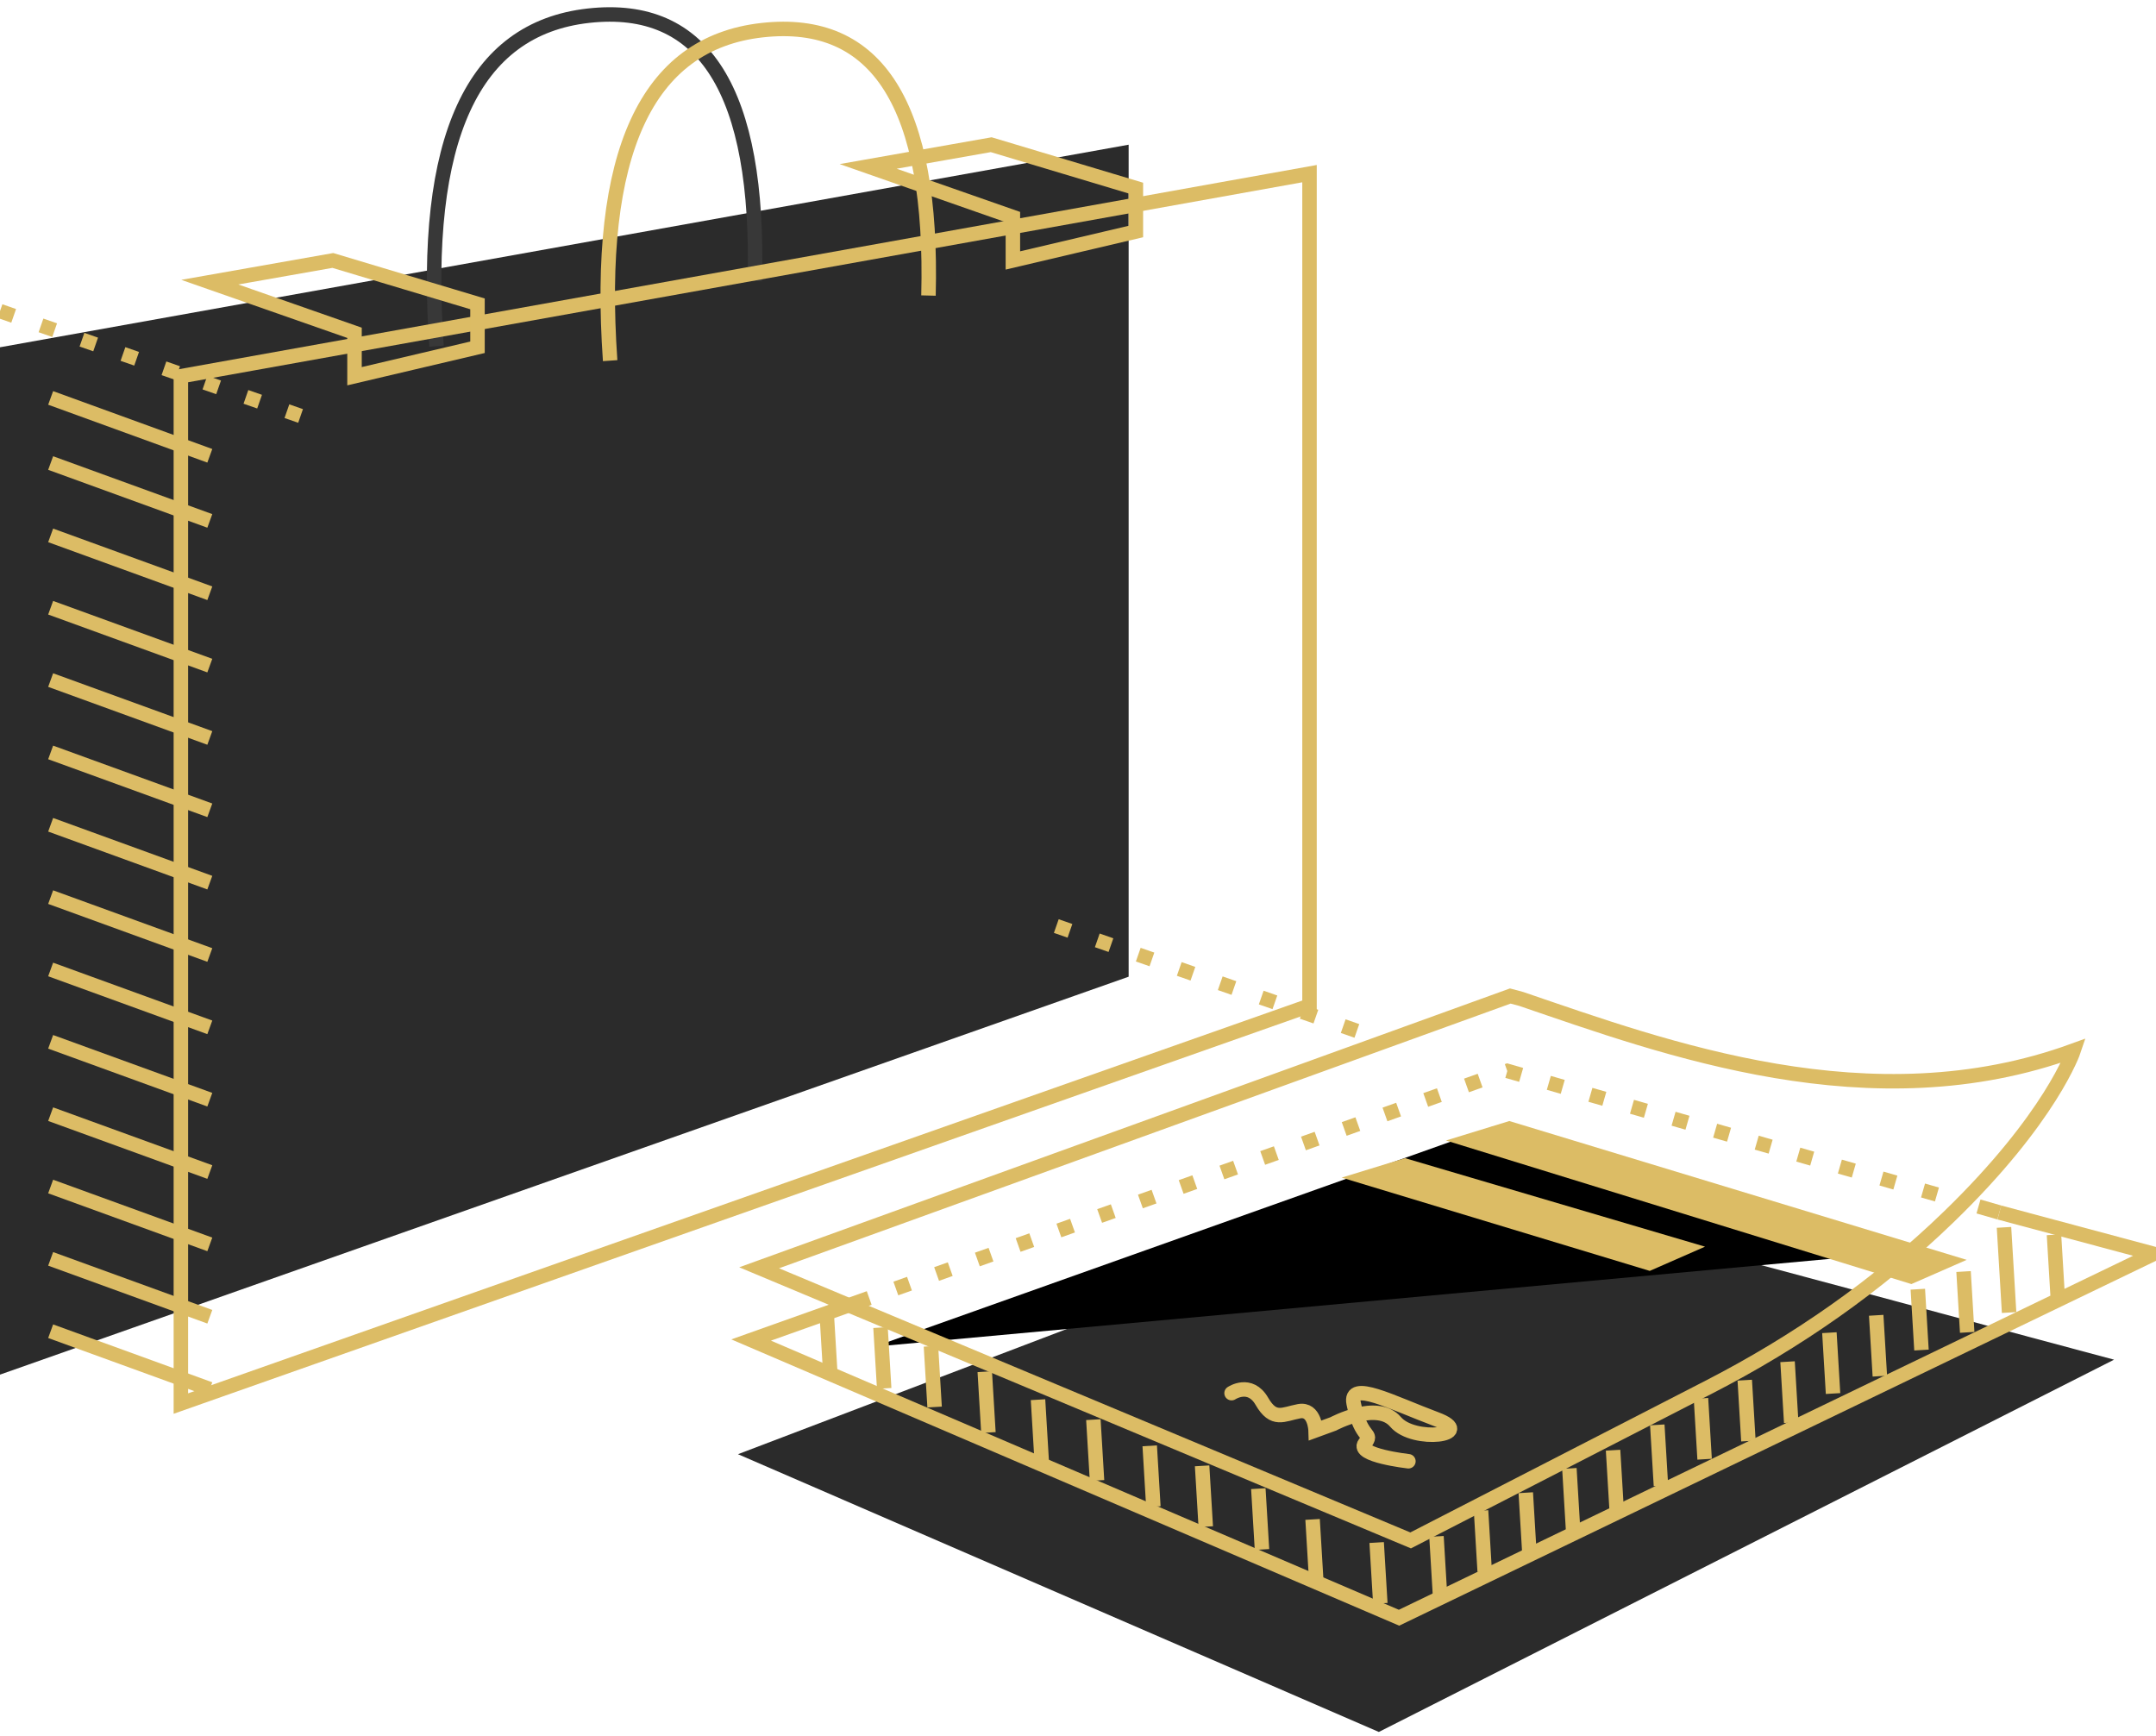 <?xml version="1.0" encoding="UTF-8"?>
<svg width="149px" height="120px" viewBox="0 0 149 120" version="1.1" xmlns="http://www.w3.org/2000/svg" xmlns:xlink="http://www.w3.org/1999/xlink">
    <!-- Generator: sketchtool 59 (101010) - https://sketch.com -->
    <title>FA580435-7B4D-4055-9A6B-99A0ED72624F@1.00x</title>
    <desc>Created with sketchtool.</desc>
    <defs>
        <polyline id="path-1" points="77.65 13.059 46.761 12.493 9.454 38.218"></polyline>
        <filter x="-11.3%" y="-21.4%" width="122.3%" height="159.1%" filterUnits="objectBoundingBox" id="filter-2">
            <feMorphology radius="0.5" operator="dilate" in="SourceAlpha" result="shadowSpreadOuter1"></feMorphology>
            <feOffset dx="0" dy="2" in="shadowSpreadOuter1" result="shadowOffsetOuter1"></feOffset>
            <feMorphology radius="1" operator="erode" in="SourceAlpha" result="shadowInner"></feMorphology>
            <feOffset dx="0" dy="2" in="shadowInner" result="shadowInner"></feOffset>
            <feComposite in="shadowOffsetOuter1" in2="shadowInner" operator="out" result="shadowOffsetOuter1"></feComposite>
            <feGaussianBlur stdDeviation="2" in="shadowOffsetOuter1" result="shadowBlurOuter1"></feGaussianBlur>
            <feColorMatrix values="0 0 0 0 0   0 0 0 0 0   0 0 0 0 0  0 0 0 0.5 0" type="matrix" in="shadowBlurOuter1"></feColorMatrix>
        </filter>
    </defs>
    <g id="PM---with-sidebar-nav" stroke="none" stroke-width="1" fill="none" fill-rule="evenodd">
        <g id="Artboard" transform="translate(-643, -279)">
            <g id="Group-3" transform="translate(606, 280)">
                <g id="Group" transform="translate(37, 0)">
                    <polygon id="Path-4" fill="#2B2B2B" points="0 23 78 9 78 66.5 0 94"></polygon>
                    <path d="M30.167,22.925 C29.167,8.591 32.667,0.978 40.667,0.085 C48.667,-0.808 52.5,5.306 52.167,18.425" id="Path-6" stroke="#383838"></path>
                    <polygon id="Path-4" stroke="#DCBC65" points="12.5 25 90.5 11 90.5 68.5 12.5 96"></polygon>
                    <path d="" id="Path-5" stroke="#979797"></path>
                    <path d="M42.167,23.925 C41.167,9.591 44.667,1.978 52.667,1.085 C60.667,0.192 64.5,6.306 64.167,19.425" id="Path-6" stroke="#DCBC65"></path>
                    <line x1="0" y1="20.5" x2="21.5" y2="28" id="Path-7" stroke="#DCBC65" stroke-dasharray="1,2"></line>
                    <line x1="73" y1="63" x2="94.5" y2="70.5" id="Path-7" stroke="#DCBC65" stroke-dasharray="1,2"></line>
                    <line x1="14.5" y1="30.5" x2="3.5" y2="26.5" id="Path-8" stroke="#DCBC65"></line>
                    <line x1="14.5" y1="35" x2="3.5" y2="31" id="Path-8" stroke="#DCBC65"></line>
                    <line x1="14.5" y1="40" x2="3.5" y2="36" id="Path-8" stroke="#DCBC65"></line>
                    <line x1="14.5" y1="45" x2="3.5" y2="41" id="Path-8" stroke="#DCBC65"></line>
                    <line x1="14.5" y1="50" x2="3.5" y2="46" id="Path-8" stroke="#DCBC65"></line>
                    <line x1="14.5" y1="55" x2="3.5" y2="51" id="Path-8" stroke="#DCBC65"></line>
                    <line x1="14.5" y1="60" x2="3.5" y2="56" id="Path-8" stroke="#DCBC65"></line>
                    <line x1="14.5" y1="65" x2="3.5" y2="61" id="Path-8" stroke="#DCBC65"></line>
                    <line x1="14.5" y1="70" x2="3.5" y2="66" id="Path-8" stroke="#DCBC65"></line>
                    <line x1="14.5" y1="75" x2="3.5" y2="71" id="Path-8" stroke="#DCBC65"></line>
                    <line x1="14.5" y1="80" x2="3.5" y2="76" id="Path-8" stroke="#DCBC65"></line>
                    <line x1="14.5" y1="85" x2="3.5" y2="81" id="Path-8" stroke="#DCBC65"></line>
                    <line x1="14.5" y1="90" x2="3.5" y2="86" id="Path-8" stroke="#DCBC65"></line>
                    <line x1="14.5" y1="95" x2="3.5" y2="91" id="Path-8" stroke="#DCBC65"></line>
                    <polygon id="Path-9" stroke="#DCBC65" points="24.5 25 24.5 22 14.5 18.5 23 17 33 20 33 23"></polygon>
                    <polygon id="Path-9" stroke="#DCBC65" points="70 17 70 14 60 10.5 68.5 9 78.5 12 78.5 15"></polygon>
                    <g id="Group-68" transform="translate(100, 89.5) rotate(15) translate(-100, -89.5) translate(53, 60)">
                        <polygon id="Fill-1" fill="#2B2B2B" points="45.064 20.917 2.258 51.841 50.008 58.919 92.429 20.917"></polygon>
                        <polyline id="Stroke-2" stroke="#DCBC65" points="6.99 39.918 1.094 43.983 49.312 50.933 93.185 13.142 82.138 13.142"></polyline>
                        <line x1="82.138" y1="13.142" x2="80.638" y2="13.115" id="Stroke-4" stroke="#DCBC65"></line>
                        <g id="Stroke-5" stroke-dasharray="1,1.99">
                            <use fill="black" fill-opacity="1" filter="url(#filter-2)" xlink:href="#path-1"></use>
                            <use stroke="#DCBC65" stroke-width="1" xlink:href="#path-1"></use>
                        </g>
                        <line x1="8.225" y1="39.067" x2="6.989" y2="39.919" id="Stroke-6" stroke="#DCBC65"></line>
                        <g id="Group-67" transform="translate(0, 0.919)">
                            <path d="M48.704,44.645 L0.337,38.099 L45.619,6.521 L46.407,6.521 C56.869,7.227 72.001,8.639 84.204,0.084 C84.204,0.084 83.915,4.953 78.831,13.434 C75.331,19.274 70.907,24.508 65.863,29.082 L48.704,44.645 Z" id="Stroke-7" stroke="#DCBC65"></path>
                            <polygon id="Fill-9" fill="#DCBC65" points="47.791 14.884 80.805 15.97 77.547 18.576 43.909 17.316"></polygon>
                            <polygon id="Fill-11" fill="#DCBC65" points="41.492 19.227 63.103 19.77 59.846 22.376 37.611 21.659"></polygon>
                            <line x1="5.657" y1="39.918" x2="6.99" y2="43.915" id="Stroke-13" stroke="#DCBC65"></line>
                            <line x1="9.509" y1="39.918" x2="10.842" y2="43.915" id="Stroke-15" stroke="#DCBC65"></line>
                            <line x1="13.209" y1="40.259" x2="14.541" y2="44.256" id="Stroke-17" stroke="#DCBC65"></line>
                            <line x1="17.257" y1="41" x2="18.59" y2="44.997" id="Stroke-19" stroke="#DCBC65"></line>
                            <line x1="21.313" y1="41.916" x2="22.645" y2="45.912" id="Stroke-21" stroke="#DCBC65"></line>
                            <line x1="25.365" y1="42.258" x2="26.697" y2="46.254" id="Stroke-23" stroke="#DCBC65"></line>
                            <line x1="29.595" y1="42.998" x2="30.927" y2="46.995" id="Stroke-25" stroke="#DCBC65"></line>
                            <line x1="33.45" y1="43.397" x2="34.782" y2="47.393" id="Stroke-27" stroke="#DCBC65"></line>
                            <line x1="37.611" y1="43.914" x2="38.943" y2="47.91" id="Stroke-29" stroke="#DCBC65"></line>
                            <line x1="41.783" y1="44.997" x2="43.115" y2="48.993" id="Stroke-31" stroke="#DCBC65"></line>
                            <line x1="46.474" y1="45.395" x2="47.806" y2="49.391" id="Stroke-33" stroke="#DCBC65"></line>
                            <line x1="50.357" y1="43.914" x2="51.689" y2="47.91" id="Stroke-35" stroke="#DCBC65"></line>
                            <line x1="52.872" y1="41.399" x2="54.204" y2="45.396" id="Stroke-37" stroke="#DCBC65"></line>
                            <line x1="55.537" y1="39.401" x2="56.869" y2="43.398" id="Stroke-39" stroke="#DCBC65"></line>
                            <line x1="58.014" y1="37.001" x2="59.346" y2="40.997" id="Stroke-41" stroke="#DCBC65"></line>
                            <line x1="60.604" y1="35.003" x2="61.936" y2="38.999" id="Stroke-43" stroke="#DCBC65"></line>
                            <line x1="63.103" y1="32.521" x2="64.435" y2="36.517" id="Stroke-45" stroke="#DCBC65"></line>
                            <line x1="65.544" y1="29.97" x2="66.876" y2="33.966" id="Stroke-47" stroke="#DCBC65"></line>
                            <line x1="68.142" y1="27.972" x2="69.474" y2="31.968" id="Stroke-49" stroke="#DCBC65"></line>
                            <line x1="70.669" y1="25.974" x2="72.001" y2="29.97" id="Stroke-51" stroke="#DCBC65"></line>
                            <line x1="72.943" y1="23.288" x2="74.275" y2="27.285" id="Stroke-53" stroke="#DCBC65"></line>
                            <line x1="75.756" y1="21.29" x2="77.088" y2="25.287" id="Stroke-55" stroke="#DCBC65"></line>
                            <line x1="78.068" y1="18.804" x2="79.4" y2="22.8" id="Stroke-57" stroke="#DCBC65"></line>
                            <line x1="80.805" y1="16.806" x2="82.136" y2="20.802" id="Stroke-59" stroke="#DCBC65"></line>
                            <line x1="82.714" y1="13.134" x2="84.578" y2="18.728" id="Stroke-61" stroke="#DCBC65"></line>
                            <line x1="86.183" y1="12.733" x2="87.515" y2="16.73" id="Stroke-63" stroke="#DCBC65"></line>
                            <path d="M34.116,38.018 C34.116,38.018 35.125,36.86 36.283,38.018 C37.44,39.176 37.937,38.5 38.943,38.018 C39.949,37.536 40.39,38.999 40.39,38.999 L41.455,38.251 C41.455,38.251 43.964,35.889 45.574,37.001 C47.185,38.115 51.28,36.386 48.256,36.095 C44.971,35.779 41.704,35.019 42.449,36.518 C43.626,38.884 44.3,38.051 43.909,38.999 C43.519,39.948 47.14,39.401 47.14,39.401" id="Stroke-65" stroke="#DCBC65" stroke-linecap="round"></path>
                        </g>
                    </g>
                </g>
            </g>
        </g>
    </g>
</svg>